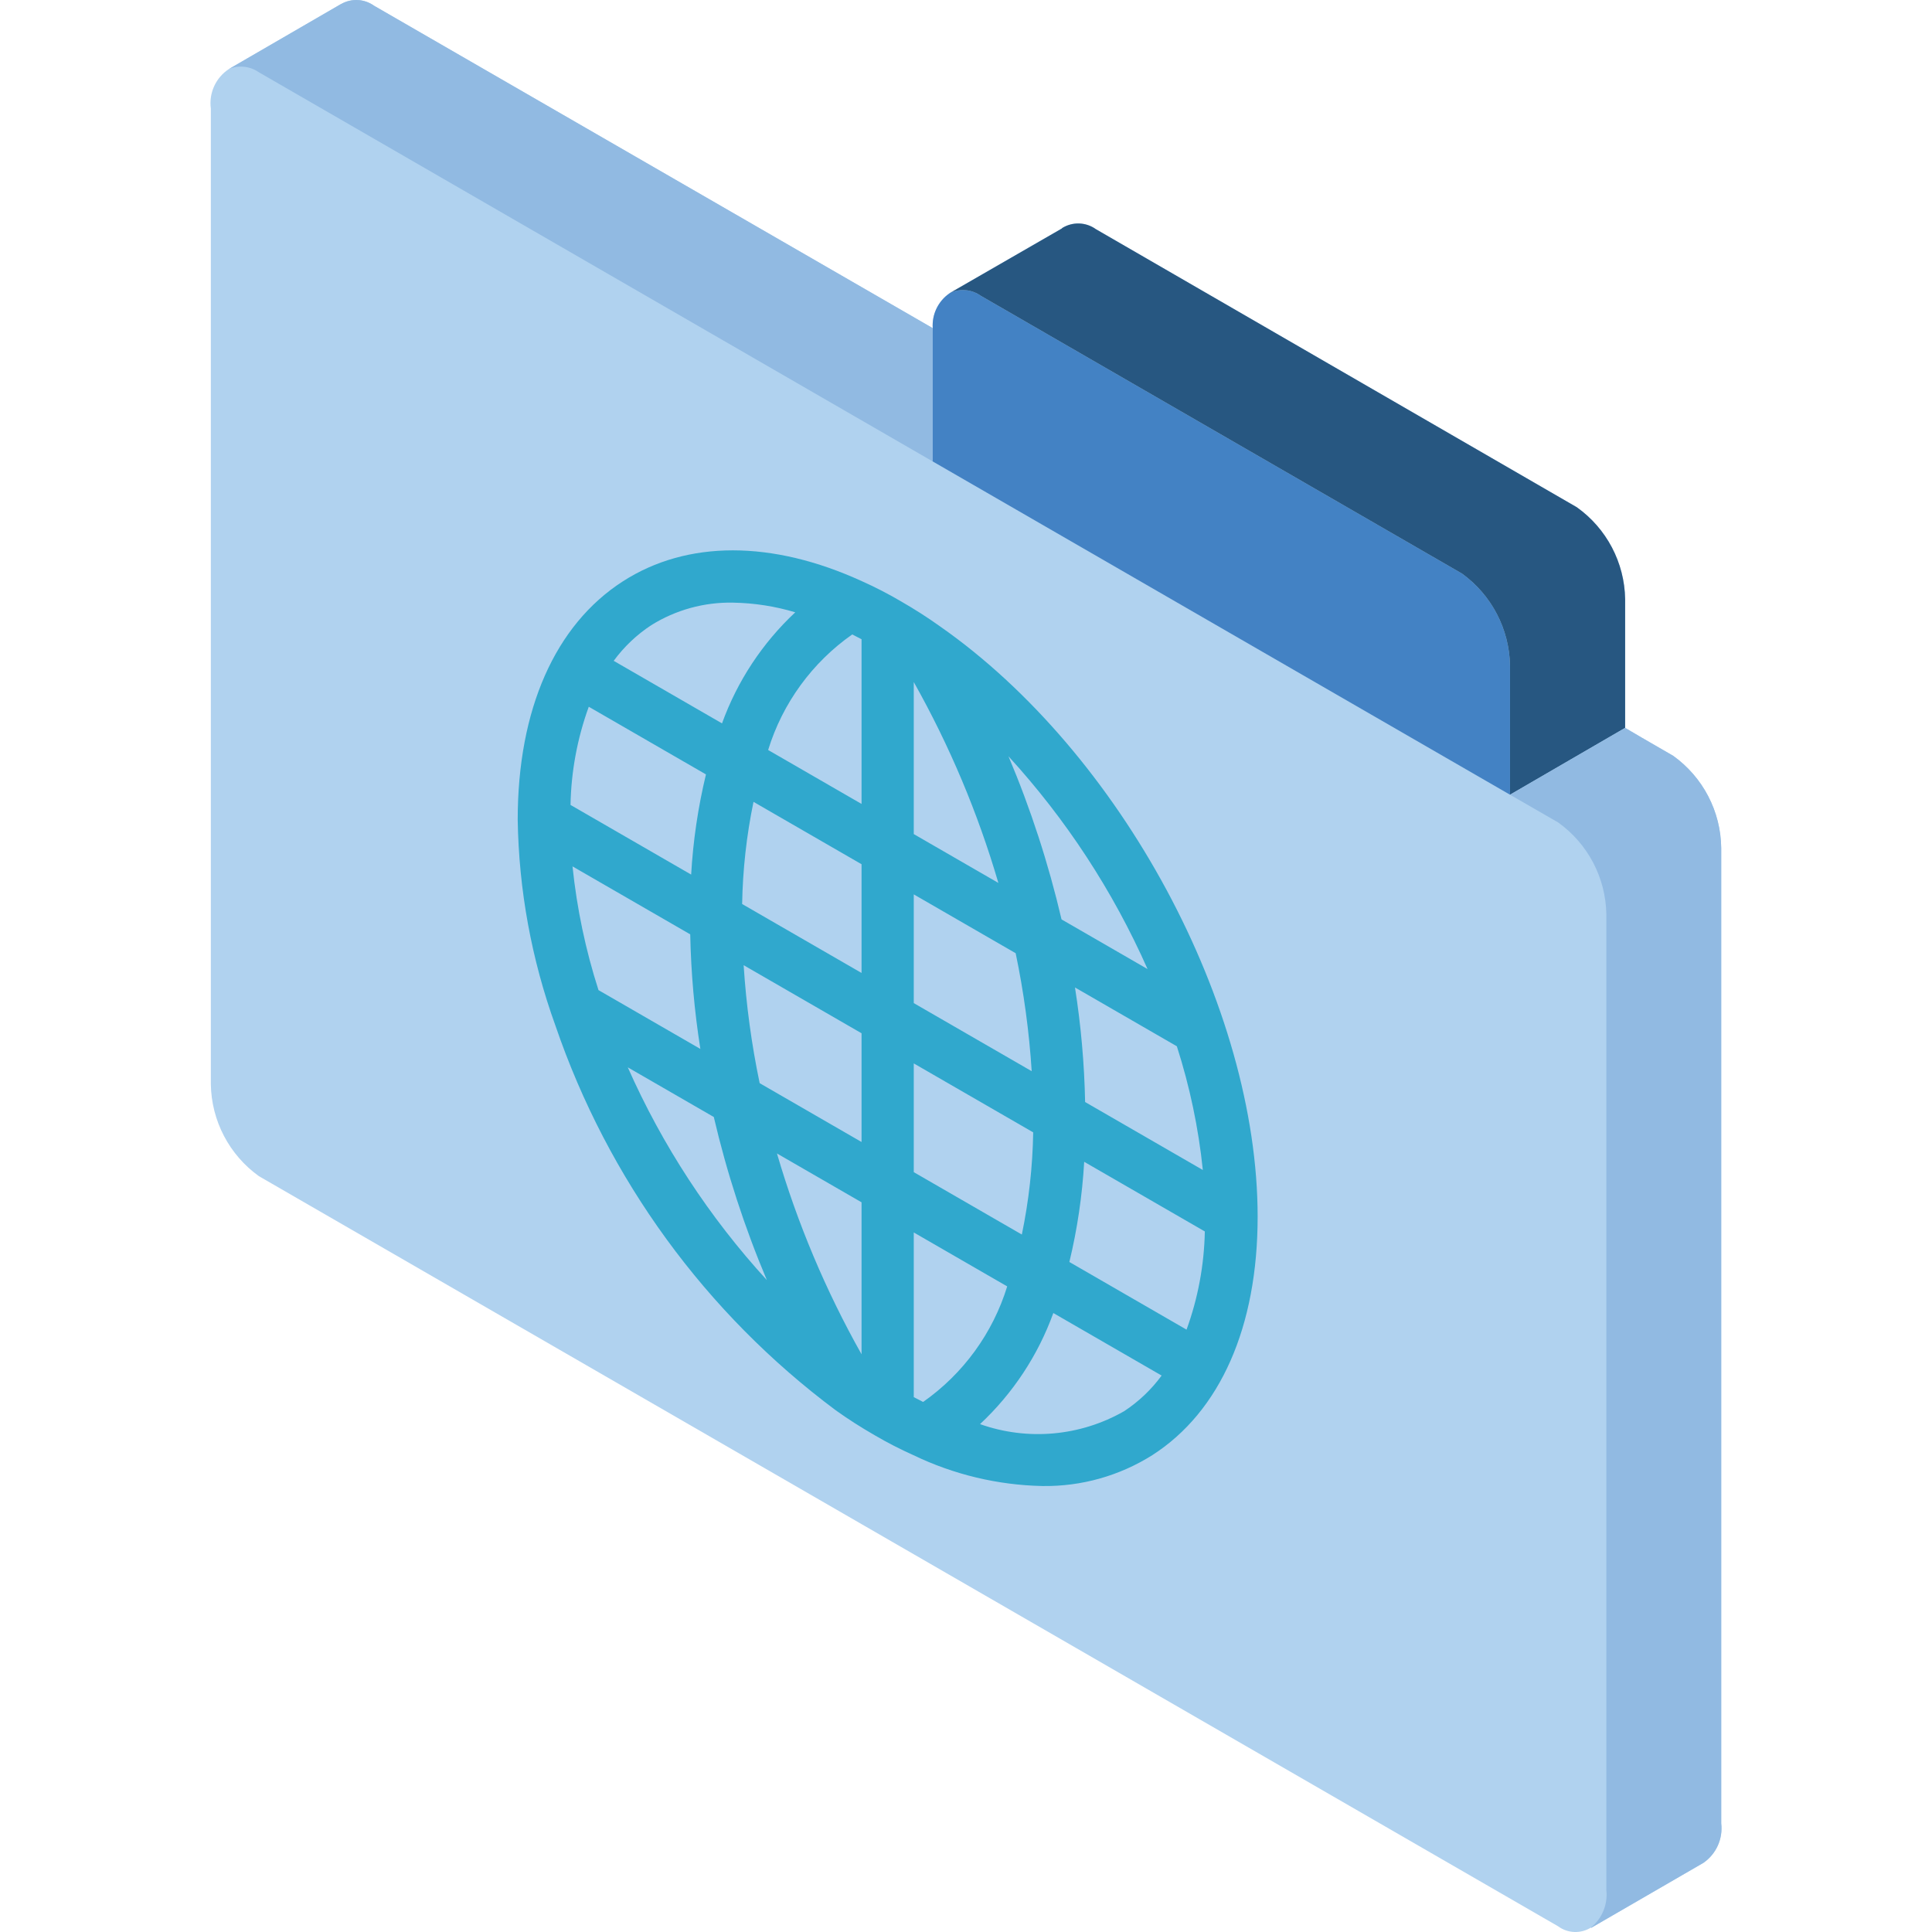 <?xml version="1.0" encoding="iso-8859-1"?>
<!-- Generator: Adobe Illustrator 19.0.0, SVG Export Plug-In . SVG Version: 6.00 Build 0)  -->
<svg version="1.1" id="Capa_1" xmlns="http://www.w3.org/2000/svg" xmlns:xlink="http://www.w3.org/1999/xlink" x="0px" y="0px"
	 viewBox="0 0 511.993 511.993" style="enable-background:new 0 0 511.993 511.993;" xml:space="preserve">
<g>
	<path style="fill:#B0D2EF;" d="M443.405,200.294l-8.372-4.843l-4.359-2.56v-34.11c-0.157-9.69-4.908-18.73-12.8-24.355
		L290.427,60.739c-2.661-1.917-6.22-2.027-8.995-0.277v0.069l-29.544,17.021l-0.208,0.138c-3.04,2.072-4.752,5.601-4.497,9.271
		L124.65,16.251L99.119,1.513c-2.545-1.826-5.916-2.015-8.649-0.484l-0.277,0.138l-29.475,17.09
		c-3.514,2.273-5.4,6.369-4.843,10.517v258.56c0.148,9.676,4.871,18.71,12.731,24.355l344.285,198.781
		c2.558,1.898,6.017,2.035,8.718,0.346l0.069,0.069l29.751-17.228c3.38-2.344,5.19-6.363,4.705-10.448V224.718
		C456.021,215.014,451.294,205.945,443.405,200.294z"/>
	<path style="fill:#4382C4;" d="M400.161,176.354v34.249l-153.046-88.355V88c-0.014-0.324,0.009-0.649,0.069-0.969v-0.069
		c-0.255-3.67,1.457-7.199,4.497-9.271l0.208-0.138c2.636-1.15,5.681-0.835,8.026,0.83L387.431,152
		C395.267,157.665,399.983,166.686,400.161,176.354z"/>
	<path style="fill:#275781;" d="M430.674,158.78v34.11l-30.512,17.712v-34.249c-0.179-9.668-4.894-18.689-12.731-24.355
		L259.915,78.383c-2.345-1.665-5.39-1.98-8.026-0.83l29.544-17.021v-0.069c2.774-1.75,6.333-1.641,8.995,0.277l127.446,73.686
		C425.766,140.051,430.517,149.09,430.674,158.78L430.674,158.78z"/>
	<g>
		<path style="fill:#91BAE2;" d="M456.135,224.718v258.491c0.485,4.085-1.325,8.104-4.705,10.448l-29.751,17.228l-0.069-0.069
			c2.97-2.408,4.509-6.163,4.082-9.963v-258.56c-0.157-9.69-4.908-18.73-12.8-24.355l-12.731-7.334l30.512-17.712l4.359,2.56
			l8.372,4.843C451.293,205.945,456.021,215.014,456.135,224.718L456.135,224.718z"/>
		<path style="fill:#91BAE2;" d="M247.184,86.962v0.069c-0.06,0.319-0.083,0.644-0.069,0.969v34.249L94.138,33.894L68.607,19.157
			c-2.308-1.614-5.276-1.953-7.888-0.899l29.475-17.09l0.277-0.138c2.733-1.53,6.104-1.341,8.649,0.484l25.531,14.737
			L247.184,86.962z"/>
	</g>
	<path style="fill:#30A8CD;" d="M249.059,165.957l-0.026-0.019l-0.054-0.041c-3.189-2.277-6.554-4.432-10.284-6.578
		c-3.333-1.955-6.771-3.725-10.297-5.304c-23.824-10.899-46.311-10.892-63.297,0.02c-17.993,11.557-27.905,33.997-27.905,63.182
		c0.285,18.602,3.657,37.027,9.978,54.524l-0.011,0.019l0.024,0.014c13.918,40.711,39.823,76.261,74.314,101.979
		c3.196,2.284,6.554,4.439,10.284,6.588c3.334,1.951,6.771,3.72,10.297,5.297c10.68,5.14,22.339,7.926,34.189,8.169
		c10.291,0.148,20.404-2.697,29.108-8.189c17.993-11.554,27.905-33.993,27.905-63.182
		C333.283,266.732,297.052,199.466,249.059,165.957z M244.633,371.525c-0.803-0.397-1.634-0.825-2.479-1.274v-43.642l24.761,14.296
		C263.095,353.303,255.255,364.077,244.633,371.525z M225.848,168.131c0.799,0.397,1.628,0.822,2.469,1.271v43.645l-24.755-14.292
		C207.382,186.355,215.223,175.58,225.848,168.131L225.848,168.131z M242.154,221.037v-40.291
		c9.474,16.835,16.997,34.696,22.421,53.236L242.154,221.037z M269.16,252.61c2.154,10.307,3.573,20.754,4.247,31.262
		l-31.252-18.043v-28.811L269.16,252.61z M228.317,229.029v28.811l-31.644-18.269c0.156-9.099,1.164-18.163,3.011-27.074
		L228.317,229.029z M183.16,231.77l-31.97-18.457c0.17-8.88,1.805-17.671,4.84-26.019l31.055,17.93
		C184.986,213.938,183.672,222.822,183.16,231.77L183.16,231.77z M182.914,247.609c0.205,10.171,1.103,20.316,2.686,30.365
		l-26.995-15.586c-3.427-10.661-5.734-21.65-6.886-32.789L182.914,247.609z M197.071,255.782l31.245,18.039v28.816l-27-15.589
		C199.163,276.74,197.744,266.291,197.071,255.782L197.071,255.782z M228.317,318.619v40.277
		c-9.474-16.829-16.995-34.685-22.418-53.22L228.317,318.619z M242.154,310.627V281.81l31.651,18.273
		c-0.155,9.101-1.163,18.167-3.011,27.079L242.154,310.627z M287.318,307.885l31.97,18.457c-0.171,8.882-1.807,17.674-4.844,26.022
		l-31.052-17.929C285.492,325.721,286.806,316.835,287.318,307.885L287.318,307.885z M287.564,292.046
		c-0.206-10.169-1.103-20.313-2.686-30.361l26.995,15.586c3.426,10.66,5.734,21.647,6.886,32.785L287.564,292.046z M304.109,256.808
		l-22.795-13.161c-3.452-14.781-8.156-29.242-14.059-43.226C282.513,217.096,294.96,236.14,304.109,256.808L304.109,256.808z
		 M172.58,165.68c6.487-4.049,14.01-6.125,21.655-5.976c5.597,0.09,11.154,0.951,16.515,2.561
		c-8.704,8.141-15.356,18.227-19.412,29.434l-28.703-16.573C165.359,171.409,168.727,168.209,172.58,165.68z M166.367,282.851
		l22.796,13.162c3.452,14.78,8.155,29.24,14.058,43.223C187.963,322.562,175.517,303.518,166.367,282.851L166.367,282.851z
		 M297.898,373.978c-11.622,6.647-25.564,7.897-38.183,3.423c8.71-8.14,15.367-18.229,19.423-29.439l28.7,16.571
		C305.115,368.249,301.748,371.448,297.898,373.978L297.898,373.978z"/>
</g>
<g>
</g>
<g>
</g>
<g>
</g>
<g>
</g>
<g>
</g>
<g>
</g>
<g>
</g>
<g>
</g>
<g>
</g>
<g>
</g>
<g>
</g>
<g>
</g>
<g>
</g>
<g>
</g>
<g>
</g>
</svg>
